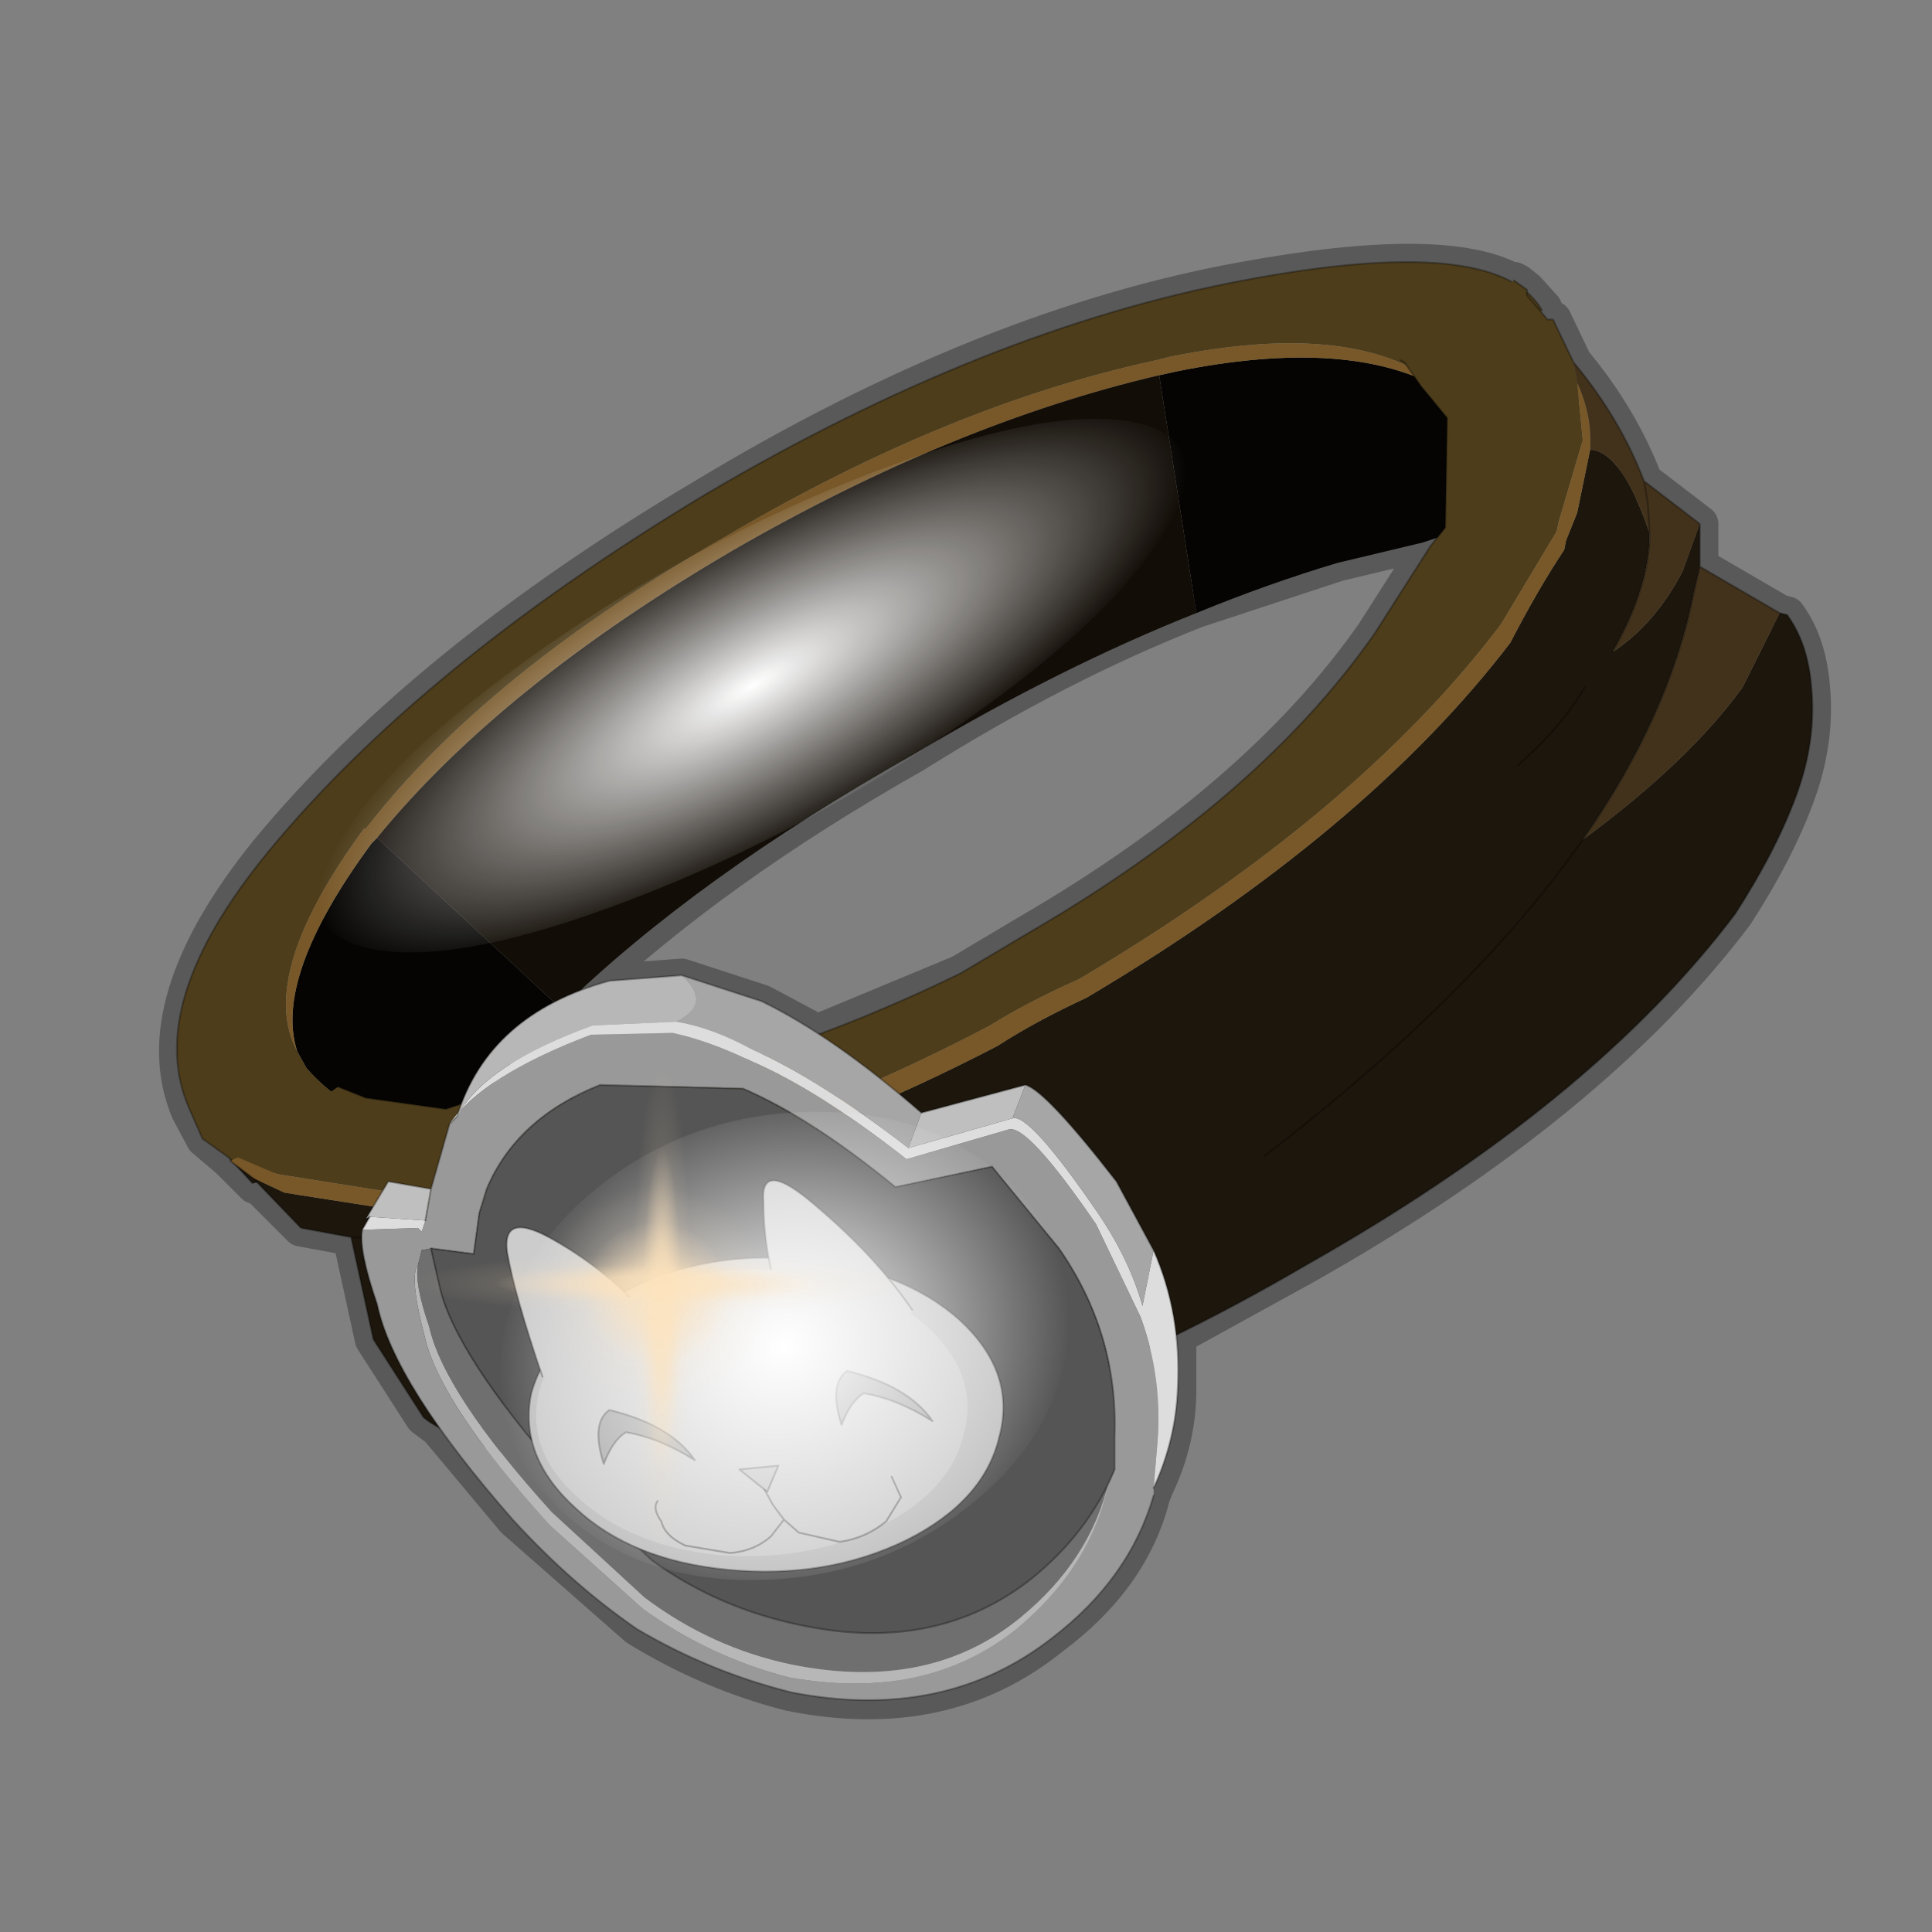 <?xml version="1.0" encoding="UTF-8" standalone="no"?>
<svg xmlns:xlink="http://www.w3.org/1999/xlink" height="520.0px" width="520.0px" xmlns="http://www.w3.org/2000/svg">
  <rect width="100%" height="100%" fill="#808080" stroke="none"/>
  <g transform="matrix(10.0, 0.0, 0.0, 10.0, 0.0, 0.0)">
    <use height="52.0" transform="matrix(1.0, 0.0, 0.0, 1.0, 0.0, 0.0)" width="52.0" xlink:href="#shape0"/>
    <use height="136.85" transform="matrix(0.096, -0.041, 0.038, 0.083, 11.397, 33.587)" width="148.25" xlink:href="#sprite0"/>
    <use height="136.85" transform="matrix(0.155, -0.087, 0.024, 0.051, 7.128, 21.415)" width="148.25" xlink:href="#sprite0"/>
    <use height="81.5" transform="matrix(0.165, 0.0, 0.0, 0.165, 10.95, 28.5)" width="81.5" xlink:href="#sprite1"/>
  </g>
  <defs>
    <g id="shape0" transform="matrix(1.0, 0.0, 0.0, 1.0, 0.0, 0.0)">
      <path d="M52.0 0.0 L52.0 52.0 0.0 52.0 0.0 0.0 52.0 0.0" fill="#795fa9" fill-opacity="0.0" fill-rule="evenodd" stroke="none"/>
      <path d="M19.0 13.35 Q26.55 8.8 33.45 7.55 38.9 6.55 40.75 7.6 L40.75 7.55 40.85 7.6 41.1 7.8 41.55 8.3 41.45 8.35 41.65 8.6 41.8 8.6 42.35 9.75 Q43.6 11.25 44.25 12.95 L45.75 14.1 45.75 15.25 47.9 16.5 48.1 16.55 Q48.65 17.3 48.75 18.45 48.9 19.9 48.35 21.4 47.8 22.9 46.7 24.6 42.85 29.7 35.15 34.05 L31.7 35.95 31.7 37.4 Q31.7 38.75 31.1 40.0 L31.0 40.25 Q30.45 42.45 28.3 44.05 25.4 46.4 21.25 45.55 19.1 45.0 17.15 43.8 L13.85 40.9 11.8 38.45 11.4 38.15 10.05 36.05 9.45 33.3 8.1 33.05 6.95 31.9 6.85 31.9 6.15 31.2 5.5 30.65 5.1 29.9 Q3.9 27.05 7.2 22.95 11.4 17.85 19.0 13.35 M38.3 14.6 L38.75 14.4 38.5 14.7 37.0 17.05 Q33.9 21.5 27.7 25.1 L25.85 26.2 22.0 27.8 20.5 27.0 18.35 26.3 16.4 26.45 Q15.95 26.55 15.6 26.75 19.2 23.35 24.6 20.3 28.5 17.85 32.2 16.4 L36.0 15.15 38.3 14.6" fill="none" stroke="#000000" stroke-linecap="round" stroke-linejoin="round" stroke-opacity="0.302" stroke-width="1.0"/>
      <path d="M15.1 27.15 L13.5 28.9 12.8 29.7 12.6 30.1 10.65 30.05 10.0 29.95 9.8 29.9 Q8.95 29.55 8.25 28.75 L8.0 28.3 Q7.35 26.3 10.0 22.7 L10.15 22.55 15.1 27.15 M38.85 10.5 L39.1 10.8 39.3 11.05 39.8 11.6 39.45 14.25 39.05 14.35 38.3 14.6 36.0 15.15 Q34.15 15.7 32.2 16.5 L31.2 10.1 31.65 10.0 Q36.35 9.05 38.85 10.5" fill="#050402" fill-rule="evenodd" stroke="none"/>
      <path d="M7.05 31.8 L6.8 31.85 6.15 31.15 7.05 31.8" fill="#1c160c" fill-rule="evenodd" stroke="none"/>
      <path d="M9.8 29.9 L7.05 31.8 6.15 31.15 5.45 30.65 5.1 29.85 Q3.85 27.05 7.2 22.95 11.35 17.9 19.0 13.3 26.55 8.85 33.45 7.55 40.3 6.25 41.5 8.35 L38.5 10.2 Q36.2 8.65 31.5 9.6 L31.1 9.7 Q25.55 10.9 19.6 14.4 13.1 18.1 9.85 22.3 L9.8 22.3 Q6.9 26.25 8.0 28.3 L8.25 28.75 Q8.95 29.55 9.8 29.9" fill="#4d3d1b" fill-rule="evenodd" stroke="none"/>
      <path d="M38.5 10.2 L38.7 10.25 38.85 10.5 Q36.35 9.05 31.65 10.0 L31.2 10.1 Q25.65 11.4 19.75 14.8 13.5 18.45 10.15 22.55 L10.0 22.7 Q7.35 26.3 8.0 28.3 6.9 26.25 9.8 22.3 L9.85 22.3 Q13.1 18.1 19.6 14.4 25.55 10.9 31.1 9.7 L31.5 9.6 Q36.2 8.65 38.5 10.2" fill="#785829" fill-rule="evenodd" stroke="none"/>
      <path d="M32.2 16.5 Q28.55 17.95 24.6 20.3 18.75 23.6 15.1 27.15 L10.15 22.55 Q13.5 18.45 19.75 14.8 25.65 11.4 31.2 10.1 L32.2 16.5" fill="#120d07" fill-rule="evenodd" stroke="none"/>
      <path d="M6.8 31.85 L6.15 31.15 5.45 30.65 5.1 29.85 Q3.85 27.05 7.2 22.95 11.35 17.9 19.0 13.3 26.55 8.85 33.45 7.55 40.3 6.25 41.5 8.35" fill="none" stroke="#000000" stroke-linecap="round" stroke-linejoin="round" stroke-opacity="0.302" stroke-width="0.05"/>
      <path d="M42.8 12.1 Q43.65 12.15 44.4 14.35 44.4 15.8 43.4 17.55 44.55 16.8 45.3 15.35 L45.75 14.1 45.75 15.25 45.6 15.9 Q44.95 19.25 42.6 22.6 45.45 20.5 46.9 18.5 L47.9 16.5 48.1 16.55 Q48.65 17.3 48.75 18.45 48.9 19.9 48.35 21.4 47.8 22.9 46.7 24.6 42.85 29.7 35.15 34.05 27.55 38.5 20.45 39.6 L14.4 39.35 Q12.05 38.7 11.4 38.15 L10.05 36.05 9.45 33.3 8.1 33.05 6.8 31.7 7.65 32.1 10.85 32.6 14.35 32.4 Q20.2 31.6 26.85 28.15 27.85 27.5 29.25 26.85 36.75 22.4 40.65 17.3 41.4 15.85 42.1 14.8 L42.15 14.55 42.45 13.8 42.8 12.1 M25.15 31.7 Q17.35 33.55 9.45 33.3 17.35 33.55 25.15 31.7 M34.05 31.1 Q39.65 26.8 42.6 22.6 39.65 26.8 34.05 31.1 M40.85 20.6 Q42.05 19.55 42.65 18.5 42.05 19.55 40.85 20.6" fill="#1c160c" fill-rule="evenodd" stroke="none"/>
      <path d="M9.1 29.25 L9.85 29.55 12.0 29.85 12.45 29.7 15.35 29.55 Q20.3 28.9 25.85 26.2 L27.7 25.1 Q33.9 21.5 37.0 17.05 L38.5 14.7 38.9 14.2 38.95 11.25 38.5 10.7 38.25 10.4 37.8 9.75 37.7 9.7 Q39.25 8.6 40.75 7.55 L41.1 7.8 41.1 7.95 41.65 8.6 41.8 8.6 42.35 9.75 42.45 10.3 42.6 11.85 41.95 14.05 41.9 14.3 40.4 16.8 Q36.55 21.9 29.05 26.35 27.6 27.0 26.65 27.6 20.0 31.1 14.15 31.85 L10.6 32.1 7.45 31.6 6.4 31.15 9.1 29.25" fill="#4d3d1b" fill-rule="evenodd" stroke="none"/>
      <path d="M6.4 31.15 L7.45 31.6 10.6 32.1 14.15 31.85 Q20.0 31.1 26.65 27.6 27.6 27.0 29.05 26.35 36.55 21.9 40.4 16.8 L41.9 14.3 41.95 14.05 42.6 11.85 42.45 10.3 Q42.85 11.15 42.8 12.1 L42.45 13.8 42.15 14.55 42.1 14.8 Q41.4 15.85 40.65 17.3 36.75 22.4 29.25 26.85 27.85 27.5 26.85 28.15 20.2 31.6 14.35 32.4 L10.85 32.6 7.65 32.1 6.8 31.7 6.2 31.25 6.4 31.15" fill="#785829" fill-rule="evenodd" stroke="none"/>
      <path d="M42.45 10.3 L42.35 9.75 Q43.6 11.25 44.25 12.95 L44.35 13.55 44.4 14.35 44.35 13.55 44.25 12.95 45.75 14.1 45.3 15.35 Q44.55 16.8 43.4 17.55 44.4 15.8 44.4 14.35 43.65 12.15 42.8 12.1 42.85 11.15 42.45 10.3 M47.9 16.5 L46.9 18.5 Q45.45 20.5 42.6 22.6 44.95 19.25 45.6 15.9 L45.75 15.25 47.9 16.5" fill="#42321c" fill-rule="evenodd" stroke="none"/>
      <path d="M37.7 9.7 L37.8 9.75 38.25 10.4 38.5 10.7 38.95 11.25 38.9 14.2 38.5 14.7 37.0 17.05 Q33.9 21.5 27.7 25.1 L25.85 26.2 Q20.3 28.9 15.35 29.55 L12.45 29.7 12.0 29.85 9.85 29.55 9.1 29.25 M42.35 9.75 L41.8 8.6 41.65 8.6 41.1 7.95 41.1 7.8 40.75 7.55 M44.4 14.35 L44.35 13.55 44.25 12.95 Q43.6 11.25 42.35 9.75 M6.8 31.7 L8.1 33.05 9.45 33.3 Q17.35 33.55 25.15 31.7 M45.75 14.1 L44.25 12.95 M44.4 14.35 Q44.4 15.8 43.4 17.55 M9.45 33.3 L10.05 36.05 11.4 38.15 Q12.05 38.7 14.4 39.35 L20.45 39.6 Q27.55 38.5 35.15 34.05 42.85 29.7 46.7 24.6 47.8 22.9 48.35 21.4 48.9 19.9 48.75 18.45 48.65 17.3 48.1 16.55 L47.9 16.5 45.75 15.25 45.6 15.9 Q44.95 19.25 42.6 22.6 39.65 26.8 34.05 31.1 M45.75 15.25 L45.75 14.1 M42.65 18.5 Q42.05 19.55 40.85 20.6 M6.2 31.25 L6.8 31.7" fill="none" stroke="#000000" stroke-linecap="round" stroke-linejoin="round" stroke-opacity="0.302" stroke-width="0.05"/>
      <path d="M27.6 29.2 Q28.15 29.35 30.05 31.8 L31.05 33.65 30.75 35.15 Q30.4 33.9 29.55 32.65 27.7 29.95 27.25 30.1 L27.6 29.2 M18.35 26.25 L20.5 26.95 Q22.45 27.9 24.8 29.95 L24.45 30.9 Q22.05 29.05 20.25 28.25 19.15 27.65 18.2 27.5 19.2 27.0 18.35 26.25" fill="#a6a6a6" fill-rule="evenodd" stroke="none"/>
      <path d="M31.05 40.05 L31.05 40.25 Q30.4 42.5 28.3 44.1 25.4 46.35 21.3 45.55 19.1 45.0 17.15 43.85 15.4 42.65 13.8 40.9 10.6 37.25 10.15 35.1 9.65 33.65 9.75 33.1 L11.25 33.05 11.35 33.15 11.45 32.85 11.6 32.0 12.1 30.25 Q13.0 28.95 15.9 27.85 L18.1 27.8 Q19.05 28.0 20.2 28.55 22.05 29.35 24.4 31.2 L27.15 30.4 Q27.65 30.25 29.5 32.95 L30.7 35.45 Q31.3 37.1 31.15 38.85 L31.05 40.05 M30.0 39.55 L30.0 38.65 Q30.1 35.9 28.5 33.6 L26.7 31.4 24.1 31.95 Q21.85 30.1 20.0 29.3 L16.15 29.2 Q13.9 30.1 13.1 32.0 L12.9 32.65 12.75 33.75 11.6 33.6 11.35 33.65 11.25 34.05 Q11.0 34.35 11.45 36.05 11.9 37.85 14.8 41.05 L17.3 43.3 Q19.1 44.6 21.25 45.15 24.9 45.8 27.35 43.85 29.4 42.15 29.85 39.85 L30.0 39.55" fill="#999999" fill-rule="evenodd" stroke="none"/>
      <path d="M30.0 39.55 L29.85 39.85 Q29.35 42.0 27.45 43.55 25.0 45.55 21.3 44.8 19.15 44.35 17.35 43.0 L14.85 40.7 Q11.95 37.5 11.55 35.7 11.15 34.55 11.25 34.05 L11.35 33.65 11.6 33.6 11.85 34.7 Q12.3 36.5 15.15 39.75 L17.55 42.0 Q19.35 43.3 21.6 43.75 25.2 44.5 27.75 42.5 29.3 41.25 30.0 39.55" fill="#6f6f6f" fill-rule="evenodd" stroke="none"/>
      <path d="M11.6 33.6 L12.75 33.75 12.9 32.65 13.1 32.0 Q13.9 30.1 16.15 29.2 L20.0 29.3 Q21.85 30.1 24.1 31.95 L26.7 31.4 28.5 33.6 Q30.1 35.9 30.0 38.65 L30.0 39.55 Q29.3 41.25 27.75 42.5 25.2 44.5 21.6 43.75 19.35 43.3 17.55 42.0 L15.15 39.75 Q12.3 36.5 11.85 34.7 L11.6 33.6" fill="#555555" fill-rule="evenodd" stroke="none"/>
      <path d="M9.95 32.75 L9.85 32.8 10.45 31.8 11.6 32.0 11.45 32.85 9.95 32.75 M24.8 29.95 L27.6 29.2 27.25 30.1 24.45 30.9 24.8 29.95" fill="#bfbfbf" fill-rule="evenodd" stroke="none"/>
      <path d="M12.3 30.05 Q13.15 27.3 16.4 26.4 L18.35 26.25 Q19.2 27.0 18.2 27.5 L15.95 27.6 Q13.05 28.65 12.3 30.05 M29.85 39.85 Q29.4 42.15 27.35 43.85 24.9 45.8 21.25 45.15 19.1 44.6 17.3 43.3 L14.8 41.05 Q11.9 37.85 11.45 36.05 11.0 34.35 11.25 34.05 11.15 34.55 11.55 35.7 11.95 37.5 14.85 40.7 L17.35 43.0 Q19.15 44.35 21.3 44.8 25.0 45.55 27.45 43.55 29.35 42.0 29.85 39.85" fill="#b7b7b7" fill-rule="evenodd" stroke="none"/>
      <path d="M31.05 33.65 Q31.8 35.35 31.7 37.35 31.65 38.75 31.05 40.05 L31.15 38.85 Q31.3 37.1 30.7 35.45 L29.5 32.95 Q27.65 30.25 27.15 30.4 L24.4 31.2 Q22.05 29.35 20.2 28.55 19.05 28.0 18.1 27.8 L15.9 27.85 Q13.0 28.95 12.1 30.25 L12.3 30.05 Q13.05 28.65 15.95 27.6 L18.2 27.5 Q19.15 27.65 20.25 28.25 22.05 29.05 24.45 30.9 L27.25 30.1 Q27.7 29.95 29.55 32.65 30.4 33.9 30.75 35.15 L31.05 33.65 M9.75 33.1 L9.95 32.75 11.45 32.85 11.35 33.15 11.25 33.05 9.75 33.1" fill="#dddddd" fill-rule="evenodd" stroke="none"/>
      <path d="M27.6 29.2 Q28.15 29.35 30.05 31.8 L31.05 33.65 Q31.8 35.35 31.7 37.35 31.65 38.75 31.05 40.05 M31.05 40.25 Q30.4 42.5 28.3 44.1 25.4 46.35 21.3 45.55 19.1 45.0 17.15 43.85 15.4 42.65 13.8 40.9 10.6 37.25 10.15 35.1 9.65 33.65 9.75 33.1 L9.95 32.75 9.85 32.8 10.45 31.8 11.6 32.0 12.1 30.25 12.3 30.05 Q13.15 27.3 16.4 26.4 L18.35 26.25 20.5 26.95 Q22.45 27.9 24.8 29.95 L27.6 29.2 M11.6 33.6 L12.75 33.75 12.9 32.65 13.1 32.0 Q13.9 30.1 16.15 29.2 L20.0 29.3 Q21.85 30.1 24.1 31.95 L26.7 31.4 28.5 33.6 Q30.1 35.9 30.0 38.65 L30.0 39.55 M11.6 33.6 L11.85 34.7 Q12.3 36.5 15.15 39.75 L17.55 42.0 Q19.35 43.3 21.6 43.75 25.2 44.5 27.75 42.5 29.3 41.25 30.0 39.55 M11.45 32.85 L11.6 32.0" fill="none" stroke="#000000" stroke-linecap="round" stroke-linejoin="round" stroke-opacity="0.302" stroke-width="0.05"/>
      <path d="M26.9 38.65 Q26.5 40.4 24.4 41.45 22.25 42.5 19.6 42.25 17.0 42.0 15.5 40.6 13.95 39.2 14.3 37.5 14.8 35.75 16.95 34.7 19.05 33.65 21.6 33.9 24.3 34.15 25.85 35.55 27.35 36.95 26.9 38.65" fill="#bfbfbf" fill-rule="evenodd" stroke="none"/>
      <path d="M26.9 38.65 Q26.5 40.4 24.4 41.45 22.25 42.5 19.6 42.25 17.0 42.0 15.5 40.6 13.95 39.2 14.3 37.5 14.8 35.75 16.95 34.7 19.05 33.65 21.6 33.9 24.3 34.15 25.85 35.55 27.35 36.95 26.9 38.65 Z" fill="none" stroke="#000000" stroke-linecap="round" stroke-linejoin="round" stroke-opacity="0.302" stroke-width="0.05"/>
      <path d="M21.05 35.25 Q20.55 33.75 20.55 32.35 20.45 31.15 21.95 32.45 23.55 33.8 24.55 35.25 23.95 37.05 21.05 35.25" fill="#cccccc" fill-rule="evenodd" stroke="none"/>
      <path d="M21.05 35.25 Q20.55 33.75 20.55 32.35 20.45 31.15 21.95 32.45 23.55 33.8 24.55 35.25" fill="none" stroke="#000000" stroke-linecap="round" stroke-linejoin="round" stroke-opacity="0.302" stroke-width="0.05"/>
      <path d="M14.6 37.05 Q13.85 34.85 13.65 33.7 13.5 32.55 14.95 33.4 16.35 34.2 17.45 35.45 16.95 37.05 14.6 37.05" fill="#cccccc" fill-rule="evenodd" stroke="none"/>
      <path d="M14.6 37.05 Q13.85 34.85 13.65 33.7 13.5 32.55 14.95 33.4 16.35 34.2 17.45 35.45" fill="none" stroke="#000000" stroke-linecap="round" stroke-linejoin="round" stroke-opacity="0.302" stroke-width="0.05"/>
      <path d="M25.95 38.55 Q25.6 40.15 23.65 41.1 21.7 42.05 19.3 41.85 16.95 41.6 15.55 40.3 14.15 39.05 14.5 37.5 14.9 35.9 16.85 34.95 18.8 34.0 21.15 34.2 23.55 34.45 24.95 35.7 26.35 37.0 25.95 38.55" fill="#cccccc" fill-rule="evenodd" stroke="none"/>
      <path d="M18.7 39.3 Q17.75 38.7 16.85 38.55 16.5 38.75 16.25 39.4 15.9 38.3 16.4 37.95 18.05 38.35 18.7 39.3" fill="#a6a6a6" fill-rule="evenodd" stroke="none"/>
      <path d="M18.7 39.3 Q17.75 38.7 16.85 38.55 16.5 38.75 16.25 39.4 15.9 38.3 16.4 37.95 18.05 38.35 18.7 39.3 Z" fill="none" stroke="#000000" stroke-linecap="round" stroke-linejoin="round" stroke-opacity="0.302" stroke-width="0.05"/>
      <path d="M20.5 39.95 L20.8 40.5 21.1 40.9 20.8 40.5 20.5 39.95 20.4 39.85 21.25 39.8 22.35 39.5 23.55 39.55 24.0 39.75 24.25 40.3 23.85 40.95 Q23.3 41.4 22.6 41.5 L21.5 41.25 21.1 40.9 20.75 41.35 Q20.3 41.75 19.65 41.8 L18.45 41.6 Q17.9 41.35 17.8 40.95 17.55 40.6 17.7 40.4 L18.25 40.15 19.35 39.8 20.5 39.95" fill="#cccccc" fill-rule="evenodd" stroke="none"/>
      <path d="M21.1 40.9 L20.8 40.5 20.5 39.95 M17.7 40.4 Q17.55 40.6 17.8 40.95 17.9 41.35 18.45 41.6 L19.65 41.8 Q20.3 41.75 20.75 41.35 L21.1 40.9 21.5 41.25 22.6 41.5 Q23.3 41.4 23.85 40.95 L24.25 40.3 24.0 39.75 M20.4 39.85 L20.5 39.95" fill="none" stroke="#000000" stroke-linecap="round" stroke-linejoin="round" stroke-opacity="0.302" stroke-width="0.05"/>
      <path d="M25.1 38.25 Q24.15 37.65 23.25 37.5 22.9 37.7 22.65 38.35 22.3 37.25 22.8 36.9 24.45 37.3 25.1 38.25" fill="#a6a6a6" fill-rule="evenodd" stroke="none"/>
      <path d="M25.1 38.25 Q24.15 37.65 23.25 37.5 22.9 37.7 22.65 38.35 22.3 37.25 22.8 36.9 24.45 37.3 25.1 38.25 Z" fill="none" stroke="#000000" stroke-linecap="round" stroke-linejoin="round" stroke-opacity="0.302" stroke-width="0.05"/>
      <path d="M20.95 39.45 L20.65 40.15 19.9 39.55 20.95 39.45" fill="#bfbfbf" fill-rule="evenodd" stroke="none"/>
      <path d="M20.95 39.45 L20.65 40.15 19.9 39.55 20.95 39.45 Z" fill="none" stroke="#000000" stroke-linecap="round" stroke-linejoin="round" stroke-opacity="0.302" stroke-width="0.05"/>
    </g>
    <g id="sprite0" transform="matrix(1.0, 0.0, 0.0, 1.0, 73.5, 65.0)">
      <use height="136.85" transform="matrix(1.0, 0.0, 0.0, 1.0, -73.5, -65.0)" width="148.25" xlink:href="#shape1"/>
    </g>
    <g id="shape1" transform="matrix(1.0, 0.0, 0.0, 1.0, 73.5, 65.0)">
      <path d="M36.65 -54.65 Q60.05 -42.0 69.75 -17.95 80.55 8.9 68.0 34.1 55.45 59.35 26.8 68.2 -1.8 77.05 -29.7 64.3 -57.6 51.6 -68.45 24.75 -79.3 -2.05 -66.75 -27.25 L-66.7 -27.3 Q-54.1 -52.5 -25.5 -61.4 3.1 -70.2 31.0 -57.5 L36.65 -54.65" fill="url(#gradient0)" fill-rule="evenodd" stroke="none"/>
    </g>
    <radialGradient cx="0" cy="0" gradientTransform="matrix(0.091, 0.0, 0.0, 0.091, 0.6, 3.4)" gradientUnits="userSpaceOnUse" id="gradient0" r="819.2" spreadMethod="pad">
      <stop offset="0.0" stop-color="#ffffff"/>
      <stop offset="1.0" stop-color="#ffffff" stop-opacity="0.0"/>
    </radialGradient>
    <g id="sprite1" transform="matrix(1.0, 0.0, 0.0, 1.0, 0.0, 0.0)">
      <use height="26.7" transform="matrix(0.004, -1.351, 1.393, 0.02, 22.09, 56.026)" width="26.7" xlink:href="#sprite2"/>
      <use height="26.7" transform="matrix(0.009, -3.049, 0.372, 0.005, 36.507, 81.377)" width="26.7" xlink:href="#sprite2"/>
      <use height="26.7" transform="matrix(3.049, 0.009, -0.005, 0.372, 0.122, 31.607)" width="26.7" xlink:href="#sprite2"/>
    </g>
    <g id="sprite2" transform="matrix(1.0, 0.0, 0.0, 1.0, 13.35, 13.35)">
      <use height="26.7" transform="matrix(1.0, 0.0, 0.0, 1.0, -13.35, -13.35)" width="26.7" xlink:href="#shape2"/>
    </g>
    <g id="shape2" transform="matrix(1.0, 0.0, 0.0, 1.0, 13.35, 13.35)">
      <path d="M9.3 -9.85 Q13.35 -5.8 13.35 0.0 13.35 5.8 9.3 9.3 5.8 13.35 0.0 13.35 -5.8 13.35 -9.85 9.3 -13.35 5.8 -13.35 0.0 -13.35 -5.8 -9.85 -9.85 -5.8 -13.35 0.0 -13.35 5.8 -13.35 9.3 -9.85" fill="url(#gradient1)" fill-rule="evenodd" stroke="none"/>
    </g>
    <radialGradient cx="0" cy="0" gradientTransform="matrix(0.021, 0.0, 0.0, 0.021, 0.0, 0.0)" gradientUnits="userSpaceOnUse" id="gradient1" r="819.2" spreadMethod="pad">
      <stop offset="0.196" stop-color="#fee3bc" stop-opacity="0.659"/>
      <stop offset="0.502" stop-color="#fee3bc" stop-opacity="0.106"/>
      <stop offset="0.761" stop-color="#ffe3bd" stop-opacity="0.0"/>
    </radialGradient>
  </defs>
</svg>
